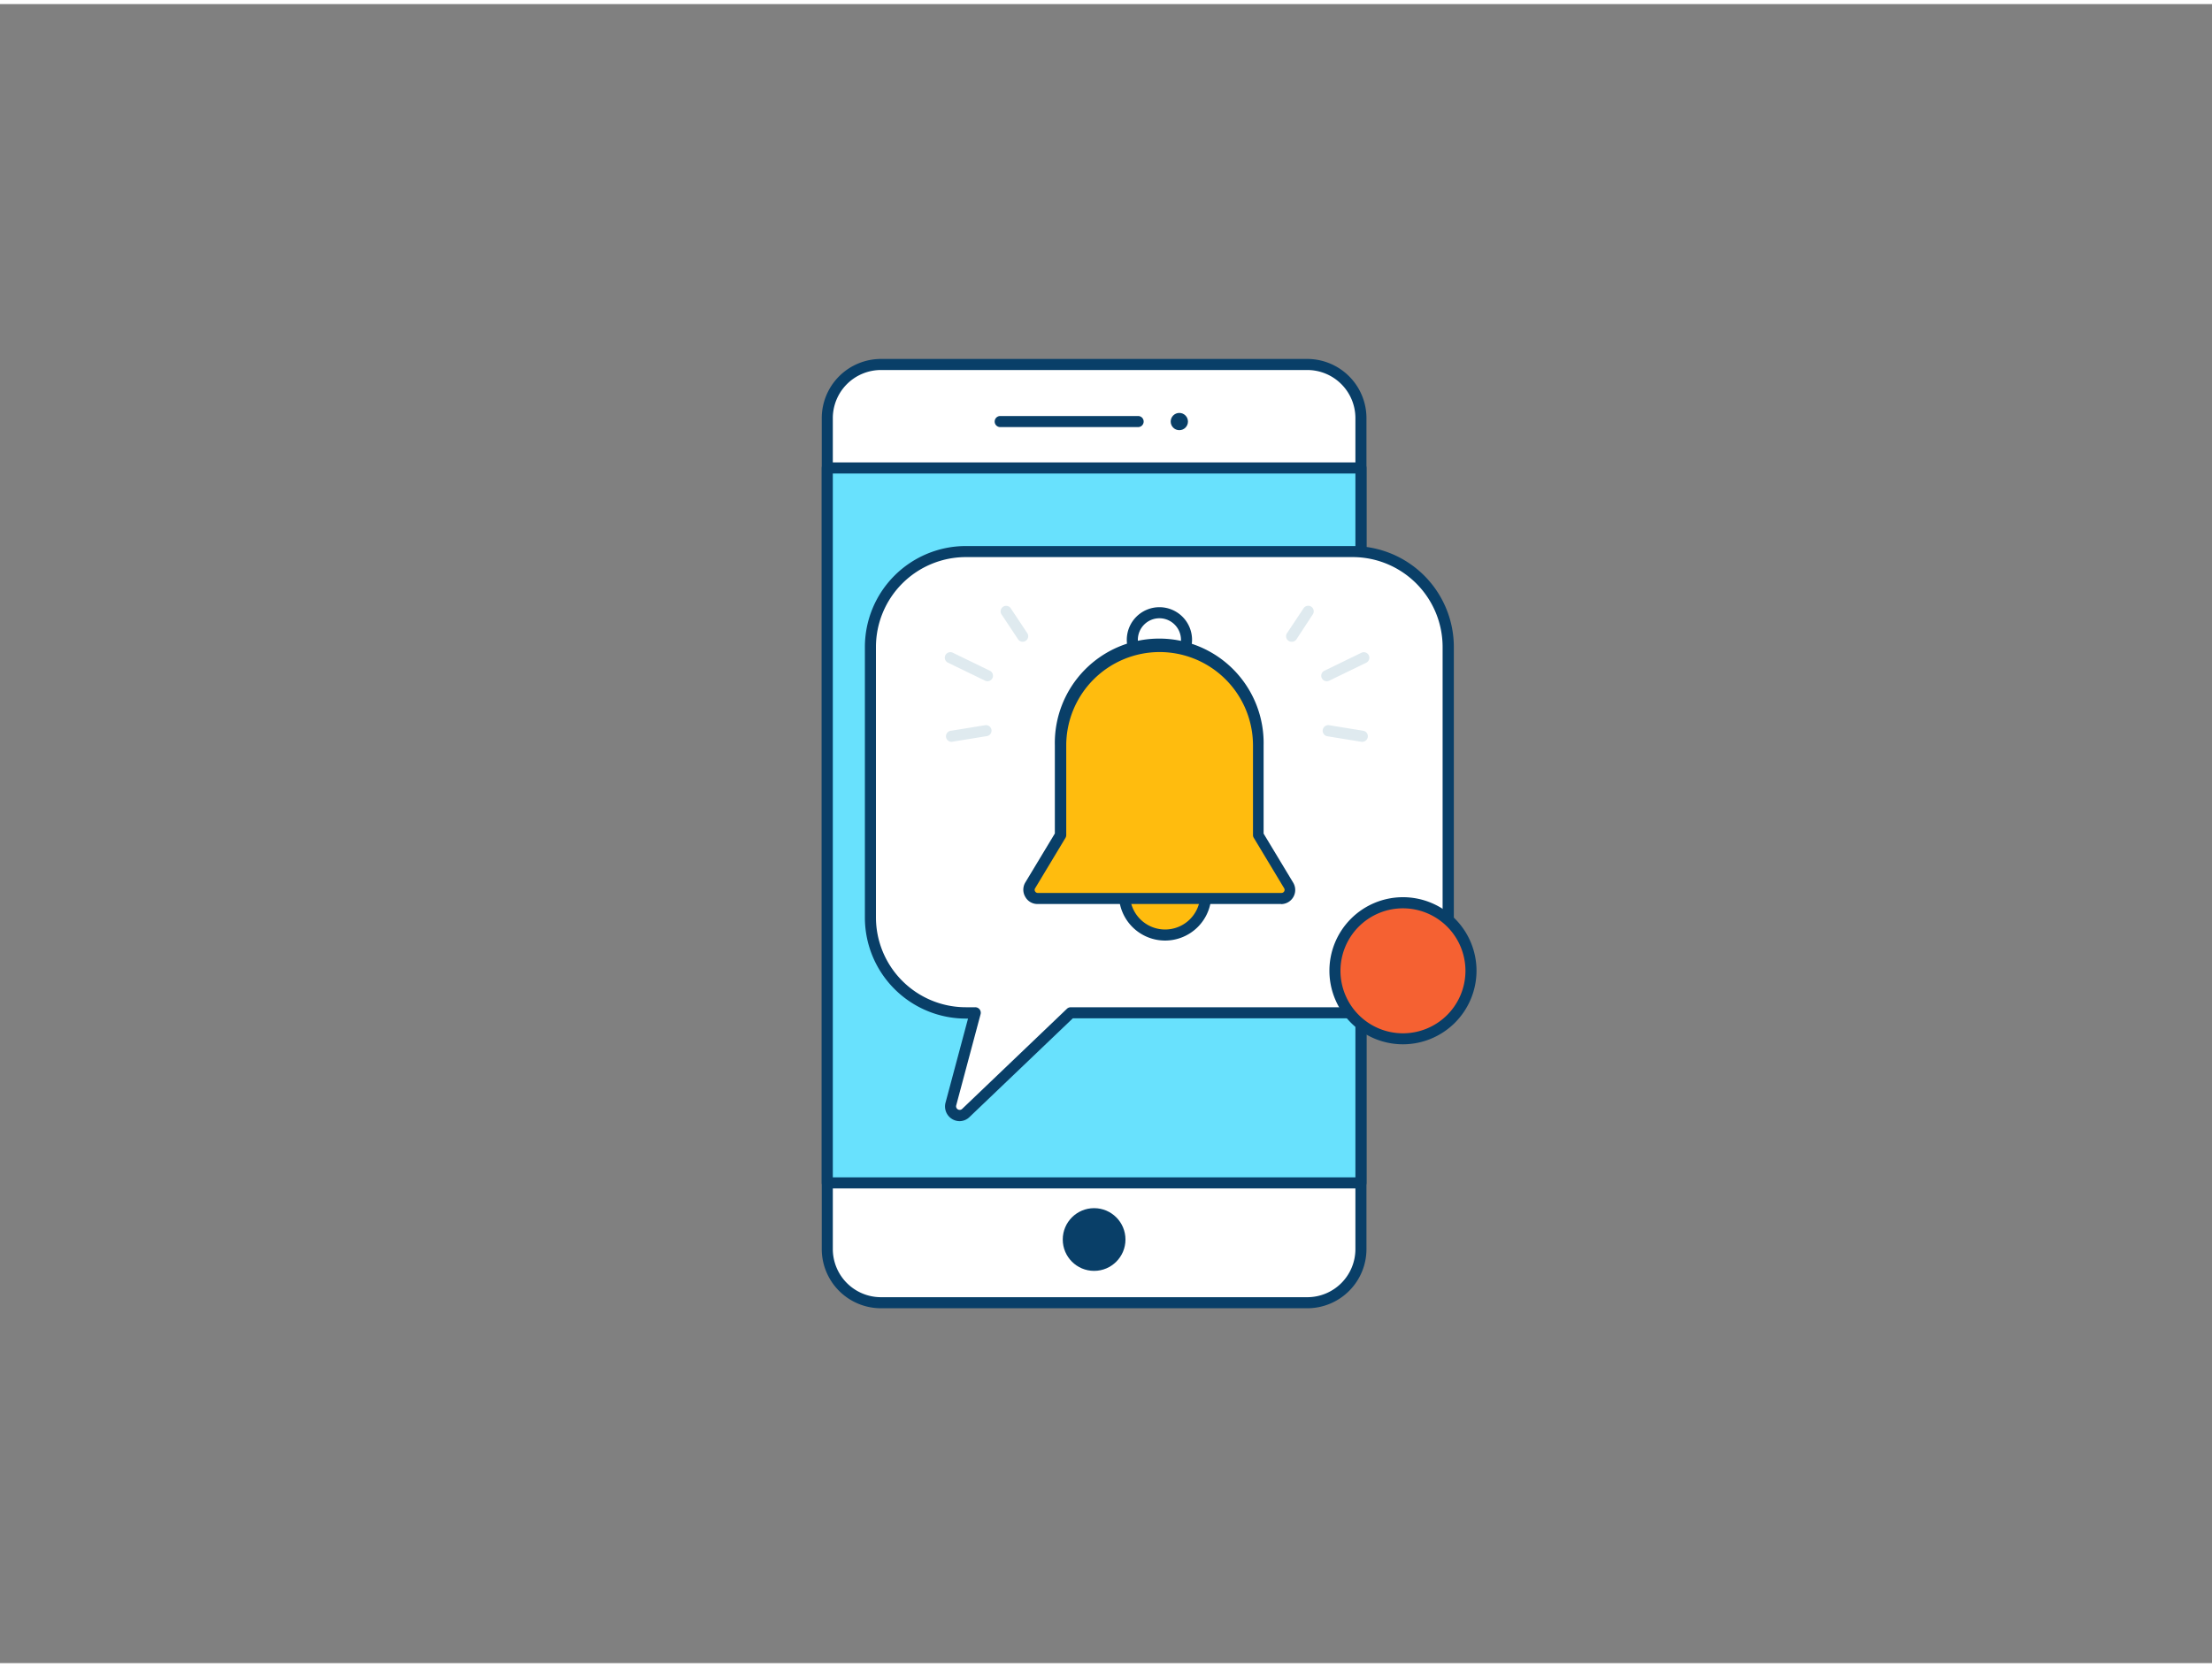 <svg xmlns="http://www.w3.org/2000/svg" viewBox="0 0 400 300" width="406" height="306" class="illustration styles_illustrationTablet__1DWOa"><rect x="0" y="0" width="400" height="300" fill="#808080" stroke="none"/><g id="_323_notifications_outline" data-name="#323_notifications_outline"><path d="M246.1,74.87V225.13a9.69,9.69,0,0,1-9.69,9.7H159.3a9.7,9.7,0,0,1-9.7-9.7V74.87a9.7,9.7,0,0,1,9.7-9.7h77.11A9.69,9.69,0,0,1,246.1,74.87Z" fill="#fff"></path><path d="M236.41,235.83H159.3a10.71,10.71,0,0,1-10.7-10.7V74.87a10.71,10.71,0,0,1,10.7-10.7h77.11a10.71,10.71,0,0,1,10.69,10.7V225.13A10.71,10.71,0,0,1,236.41,235.83ZM159.3,66.17a8.71,8.71,0,0,0-8.7,8.7V225.13a8.71,8.71,0,0,0,8.7,8.7h77.11a8.7,8.7,0,0,0,8.69-8.7V74.87a8.7,8.7,0,0,0-8.69-8.7Z" fill="#093f68"></path><rect x="149.6" y="83.88" width="96.5" height="129.28" fill="#68e1fd"></rect><path d="M246.1,214.16H149.6a1,1,0,0,1-1-1V83.88a1,1,0,0,1,1-1h96.5a1,1,0,0,1,1,1V213.16A1,1,0,0,1,246.1,214.16Zm-95.5-2h94.5V84.88H150.6Z" fill="#093f68"></path><circle cx="213.26" cy="75.49" r="1.56" fill="#093f68"></circle><path d="M205.81,76.49H180.87a1,1,0,0,1,0-2h24.94a1,1,0,0,1,0,2Z" fill="#093f68"></path><circle cx="197.85" cy="223.4" r="5.67" fill="#093f68"></circle><path d="M244.67,99h-70a17.25,17.25,0,0,0-17.25,17.25v48.9a17.25,17.25,0,0,0,17.25,17.25h1.7L172,198.89a1.65,1.65,0,0,0,2.74,1.62l18.93-18.09h51a17.25,17.25,0,0,0,17.25-17.25v-48.9A17.26,17.26,0,0,0,244.67,99Z" fill="#fff"></path><path d="M173.55,202a2.66,2.66,0,0,1-2.57-3.34l4.07-15.21h-.4a18.27,18.27,0,0,1-18.25-18.25v-48.9A18.27,18.27,0,0,1,174.65,98h70a18.27,18.27,0,0,1,18.25,18.25v48.9a18.27,18.27,0,0,1-18.25,18.25H194l-18.64,17.81A2.62,2.62,0,0,1,173.55,202ZM174.65,100a16.27,16.27,0,0,0-16.25,16.25v48.9a16.27,16.27,0,0,0,16.25,16.25h1.7a1,1,0,0,1,.8.39,1,1,0,0,1,.17.87l-4.4,16.46a.65.65,0,0,0,1.08.65l18.93-18.09a1,1,0,0,1,.69-.28h51a16.27,16.27,0,0,0,16.25-16.25v-48.9A16.27,16.27,0,0,0,244.67,100Z" fill="#093f68"></path><path d="M209.66,120.86a5.9,5.9,0,1,1,5.9-5.9A5.91,5.91,0,0,1,209.66,120.86Zm0-9.8a3.9,3.9,0,1,0,3.9,3.9A3.91,3.91,0,0,0,209.66,111.06Z" fill="#093f68"></path><circle cx="210.7" cy="160.98" r="7.36" fill="#ffbc0e"></circle><path d="M210.7,169.34a8.36,8.36,0,1,1,8.35-8.36A8.37,8.37,0,0,1,210.7,169.34Zm0-14.72a6.36,6.36,0,1,0,6.35,6.36A6.37,6.37,0,0,0,210.7,154.62Z" fill="#093f68"></path><path d="M233,159.37l-5.5-9.11V134.05a17.87,17.87,0,0,0-17.87-17.88h0a17.88,17.88,0,0,0-17.88,17.88v16.21l-5.49,9.11a1.55,1.55,0,0,0,1.33,2.36h44.07A1.56,1.56,0,0,0,233,159.37Z" fill="#ffbc0e"></path><path d="M231.69,162.73H187.62a2.5,2.5,0,0,1-2.22-1.3,2.54,2.54,0,0,1,0-2.58l5.35-8.87V134.05a18.88,18.88,0,1,1,37.75,0V150l5.35,8.87a2.56,2.56,0,0,1-2.19,3.88Zm-22-45.56a16.9,16.9,0,0,0-16.88,16.88v16.21a1,1,0,0,1-.14.51l-5.49,9.12a.52.52,0,0,0,0,.56.55.55,0,0,0,.48.28h44.07a.56.56,0,0,0,.49-.28.55.55,0,0,0,0-.56h0l-5.49-9.12a.92.92,0,0,1-.15-.51V134.05A16.89,16.89,0,0,0,209.66,117.17Z" fill="#093f68"></path><circle cx="253.71" cy="174.8" r="12.3" fill="#f56132"></circle><path d="M253.71,188.1A13.3,13.3,0,1,1,267,174.8,13.32,13.32,0,0,1,253.71,188.1Zm0-24.59A11.3,11.3,0,1,0,265,174.8,11.31,11.31,0,0,0,253.71,163.51Z" fill="#093f68"></path><path d="M239.93,122.45a1,1,0,0,1-.91-.57,1,1,0,0,1,.47-1.33l6.69-3.25a1,1,0,0,1,.88,1.8l-6.7,3.25A1,1,0,0,1,239.93,122.45Z" fill="#dfeaef"></path><path d="M246.35,133.4l-.16,0-6.15-1a1,1,0,0,1,.31-2l6.15,1a1,1,0,0,1,.84,1.14A1,1,0,0,1,246.35,133.4Z" fill="#dfeaef"></path><path d="M233.56,115.31a1,1,0,0,1-.55-.17,1,1,0,0,1-.28-1.38l3-4.51a1,1,0,0,1,1.39-.28,1,1,0,0,1,.28,1.38l-2.95,4.5A1,1,0,0,1,233.56,115.31Z" fill="#dfeaef"></path><path d="M178.57,122.45a.94.94,0,0,1-.43-.1l-5.32-2.58-1.38-.67a1,1,0,1,1,.87-1.8l1.38.67,5.31,2.58a1,1,0,0,1-.43,1.9Z" fill="#dfeaef"></path><path d="M172.14,133.4a1,1,0,0,1-.15-2l6.15-1a1,1,0,0,1,1.15.83,1,1,0,0,1-.84,1.14l-6.15,1Z" fill="#dfeaef"></path><path d="M184.93,115.31a1,1,0,0,1-.83-.45l-3-4.51a1,1,0,0,1,1.67-1.1l3,4.51a1,1,0,0,1-.29,1.38A1,1,0,0,1,184.93,115.31Z" fill="#dfeaef"></path></g></svg>